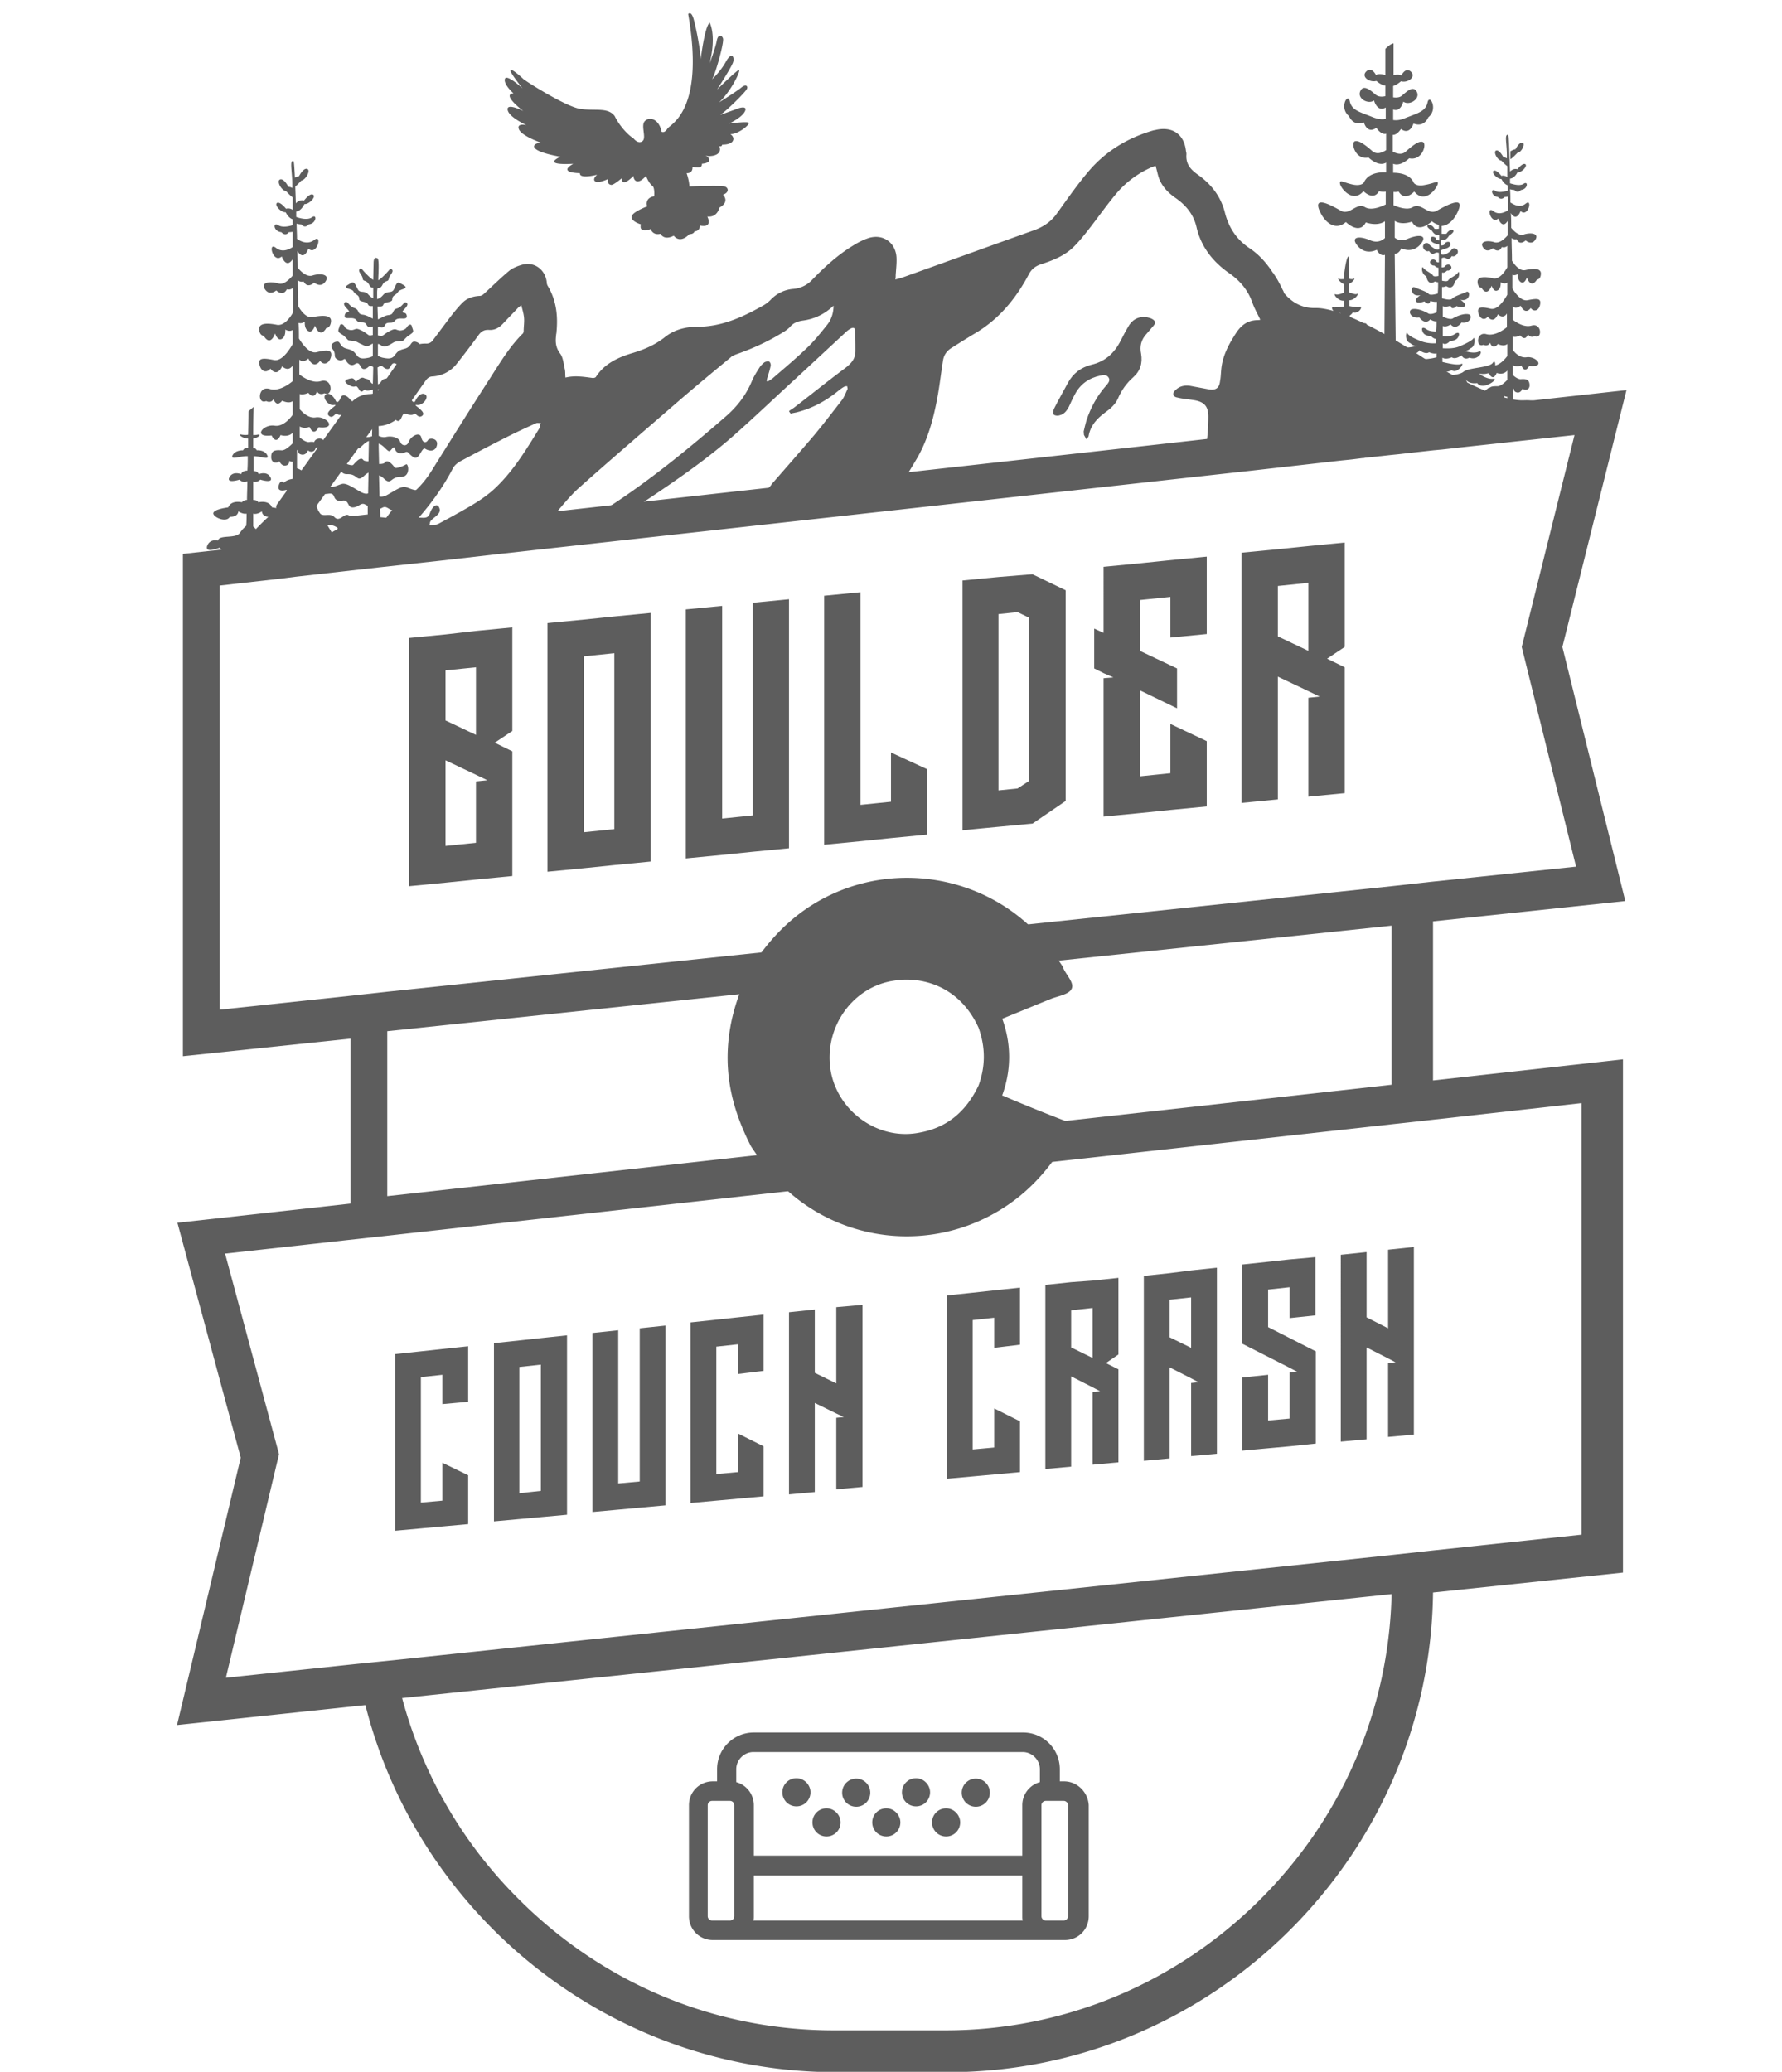 <svg id="couch" xmlns="http://www.w3.org/2000/svg" viewBox="435 100 456 530"><style>.st0{fill:#5d5d5d}</style><path class="st0" d="M783 192.7s5.9 6.2 9.6 7.9 16.7 7.5 20.1 6.6 11.1 0 8 1.7-9.4.8-11.5 1c-2.1.2-14.2 3.5-20.1-2.5-5.9-6-14.6-17.8-6.1-14.7zm-193.9 42.2l-2.4 1.5c-1.9 1.1 12.2-1.3 21.2-3.7l-13.2 1.7-5.6.5zm130.3-14.1c1.1-.1 2.2-.3 3.3-.6 1.1-.4 2.2-.8 3.4-1.2l-9.3 1.1c.7.5 1.6.9 2.6.7zm-193.9 23.5c1.6-1.1 2.9-2.2 3.8-3.8l-6.1.6c.7 1 1.5 2.1 2.3 3.2zM673 224.6c-.7 0-4.2.4-8.3.9 0 .6.5 1.1 1.6 1.7 1.2.7 28.1-1.9 31.2-3.6 3.5-1.9 6.9-2.1 10.3.3.3.2.7.4 1 .6 1.4.8 2.2.7 3.2-.6.5-.6.9-1.3 1.3-1.9l1.1-1.7-26.7 3.1-14.7 1.2zm41.6-4.5c-.1.1-.1.2-.2.3l.5-.1 1.7-.2c-.1-.1-.2-.1-.3-.2-.8-.7-1.1-.7-1.7.2zm14.8-38.7c-2.1-.7-4.1-.2-5.4 1.7-.8 1.3-1.5 2.6-2.2 4-1.6 3.2-4 5.4-7.5 6.2-2.7.7-4.7 2.2-6 4.6-1.2 2.2-2.5 4.5-3.6 6.7-.2.4-.3 1.3 0 1.5.4.3 1.1.3 1.6.1 1.1-.3 1.7-1.2 2.2-2.1.5-1.1 1-2.2 1.6-3.3 1.4-2.6 3.6-4.1 6.4-4.7.8-.2 1.7-.3 2.2.5.5.8-.2 1.5-.7 2.1-2.3 2.6-3.9 5.6-5 8.9-.3 1-.5 2-.7 2.8.1.5 0 .7.1.9.2.4.4.7.6 1.1.2-.3.6-.6.6-1 .5-2.6 2.1-4.3 4.1-5.8 1.4-1 2.7-2.1 3.4-3.7.9-2.1 2.2-3.9 3.9-5.4 1.8-1.6 2.4-3.6 2-6-.4-1.9 0-3.6 1.4-5.1l1.8-2.1c.7-.8.4-1.4-.8-1.9z"/><path class="st0" d="M824.9 202.4c-8.6.3-26.2-11.2-26.2-11.2s-18.6-12.6-27.1-12.4c-3.8.1-6.3-1.8-8-3.8-.1-.3-.2-.6-.4-.9-.7-1.5-1.4-2.8-2.3-4.1 0-.1-.1-.2-.1-.2v.1c-1.6-2.5-3.6-4.8-6.2-6.5-3.2-2.2-5.1-5.1-6.1-8.8-1-4.2-3.5-7.5-7.1-10-1.8-1.3-3-2.7-2.8-5.1 0-.2 0-.5-.1-.7-.4-4.3-3.3-6.5-7.6-5.6-.3.1-.6.1-.9.2-6.5 1.9-12.1 5.3-16.5 10.5-2.8 3.3-5.3 6.9-7.9 10.5-1.5 2.2-3.5 3.6-6 4.5-11.2 4-22.5 8.1-33.7 12.1-.6.2-1.1.3-1.8.5.1-.5.1-.8.1-1.1.1-1.6.3-3.2.2-4.7-.3-3.6-3.3-5.8-6.8-4.9-1.4.4-2.8 1.1-4.1 1.9-4 2.4-7.4 5.5-10.6 8.8a7.4 7.4 0 0 1-4.8 2.4 8.9 8.9 0 0 0-5.9 2.8c-.5.5-1.1 1-1.8 1.4-5.3 3-10.7 5.5-17 5.5-2.9 0-5.8.7-8.2 2.6-2.5 2-5.3 3.2-8.3 4.1-3.7 1.1-7.2 2.7-9.4 6.1-.1.2-.5.3-.8.3-2.3-.3-4.6-.7-7-.1-.1-.9 0-1.6-.2-2.3-.3-1.3-.4-2.9-1.2-3.9-1.1-1.5-1.2-2.9-1-4.6 0-.3.1-.5.1-.8.4-4.1 0-8.1-2.2-11.8-.2-.3-.3-.7-.3-1.1-.4-3.1-3.1-5.2-6.2-4.4-1.1.3-2.4.8-3.3 1.5-2.3 1.9-4.4 4-6.6 6-.3.3-.7.5-1.1.5-1.7.1-3.3.6-4.5 1.9-.9.9-1.7 1.9-2.5 2.9-1.7 2.2-3.3 4.4-4.9 6.5-.4.6-1 .9-1.7.9-2.8-.1-4.8 1.2-6.3 3.4-1.8 2.6-3.6 5.1-5.4 7.8-.7 1-1.5 1.7-2.8 1.7-2.2.1-3.9 1.1-5.2 2.7-.6.6-1.1 1.3-1.6 2L505.9 229c-.3.5-.3.8-.1 1.3-8.2 7.1-12.4 13.7-12.4 13.7l29.6-2.8c-.1-.2-.2-.3-.3-.5-2.2-3.4-4.2-6.9-6.4-10.3-.3-.4-.4-.8-.1-1.3 4.6-6.3 9.2-12.7 13.8-19 .5-.7 1.1-1 1.9-1.1 3.1-.2 5.3-1.9 7-4.4 1.6-2.4 3.3-4.8 5-7.2.5-.7 1-1.1 1.9-1.1 2.3-.2 4.3-1.2 5.8-2.9 2-2.5 3.9-5 5.8-7.6.7-1 1.5-1.5 2.8-1.4 1.4.1 2.6-.6 3.6-1.7 1.3-1.4 2.6-2.7 3.9-4.1.1-.1.3-.2.7-.5.3 1.2.6 2.1.7 3.2.1 1.1-.1 2.3-.1 3.4 0 .2-.1.6-.3.7-3.3 3.3-5.7 7.3-8.2 11.2-5.1 7.9-10.1 15.9-15.1 23.9-1.7 2.7-3.8 5.1-6.5 6.9-3.7 2.4-5.8 6-7.9 9.7-.5.8-1 1.7-1.3 2.6-.1.3-.3.6-.4.9l59.8-5.6c3.8-2.3 7.7-4.7 11.4-7.1 7.5-5 14.9-10.1 21.7-16 5.7-5 11.2-10.3 16.8-15.4l12.3-11.4c.4-.4.8-.7 1.3-1 .7-.4 1.2-.3 1.2.5.1 1.7.1 3.4.1 5.2 0 2.1-1.2 3.3-2.8 4.5-4.3 3.2-8.5 6.6-12.8 9.9-.5.4-1 .6-1.4 1 .1.2.3.4.4.6l1.5-.3c4-1 7.5-2.9 10.7-5.5.5-.4 1-.8 1.6-1.1.2-.1.4-.1.7-.1 0 .2.1.5.1.7-.5 1-.8 2-1.5 2.9-2.4 3.1-4.7 6.1-7.2 9.1-3.5 4.1-7.1 8.2-10.6 12.2-.1.1-.2.2-.2.3-2.2 2.8-5.1 3.7-8.6 3-3.4-.7-6.4.2-8.6 3.1-.6.8-3.4 1.8-7 2.7l15.2-2 28.1-3.4s7.4-.9 13.6-1.7c0-.4.2-1 .6-1.7 1.3-2.4 2.7-4.6 4.1-7 3-5.3 4.4-11.2 5.4-17.2.4-2.5.7-5 1.1-7.5.2-1.4.9-2.5 2.2-3.3 1.9-1.2 3.8-2.4 5.8-3.6 6.2-3.6 10.6-8.9 13.9-15.1.7-1.4 1.7-2.2 3.2-2.7 3.1-1 6.1-2.2 8.4-4.5 1.6-1.6 3-3.4 4.4-5.2 2.3-3 4.5-6.1 6.9-8.9a25 25 0 0 1 8.8-6.3c.3-.1.6-.2.8-.3.3 1 .5 2 .8 3 .8 2.3 2.5 4 4.4 5.3 2.7 1.9 4.6 4.3 5.3 7.5 1.2 5.1 4.3 8.9 8.5 11.8 2.7 1.9 4.7 4.3 5.8 7.5.5 1.4 1.3 2.8 2 4.3-.4.1-.6.1-.9.1-2.4.1-4 1.3-5.3 3.3-1.9 2.9-3.5 5.9-3.8 9.4-.1 1-.1 1.9-.3 2.9-.2 1.8-1.1 2.4-2.9 2.1l-4.8-.9c-1.4-.2-2.7.1-3.7 1.1-.9.8-.7 1.7.5 1.9 1.2.3 2.5.4 3.8.6 3.1.4 4.2 1.6 4.1 4.7 0 2.1-.2 4.2-.4 6.3-.2 1.8-.8 2.3-2.6 2.1-2.7-.3-5.3.1-7.8 1.1-2.4.9-4.7 1.8-7.1 2.6l11.3-1.3 21.3-3.4-3 2.3 25-2 31.5-5 23.6-3.6c-.3-.1-4.6-4-11.1-3.7zM573 209.6c-3.2 5.2-6.4 10.5-10.8 14.8-2.8 2.8-6.3 4.8-9.7 6.7-3.4 1.9-6.8 3.7-10.2 5.5-.7.4-1.5.6-1.9.7-1.3.1-1.6-.3-1.1-1.1.5-.9 1.1-1.9 1.9-2.7 3.8-4.2 7.1-8.7 9.7-13.7.4-.8 1.3-1.5 2.1-1.9 4.1-2.2 8.3-4.4 12.5-6.5 2.2-1.1 4.4-2.1 6.6-3.1.4-.2.9 0 1.3-.1-.3.5-.2 1-.4 1.4zm73.5-26.3c-1.6 2-3.2 4-5 5.7-2.8 2.7-5.8 5.2-8.8 7.8-.4.3-.8.5-1.2.8-.1 0-.2-.1-.3-.1 0-.3.1-.7.2-1 .3-1 .6-1.9.8-2.9.1-.3-.1-1-.4-1.1-.3-.1-.9 0-1.2.2-.5.4-1 .9-1.3 1.4-.7 1.1-1.4 2.2-1.9 3.4-1.6 3.8-4 6.8-7.1 9.4-9 7.8-18.3 15.4-28.3 22-2.9 1.9-5.8 3.7-9 4.9-1 .4-2.1.5-3.2.6-1.8.1-3.6-1.9-2-3.8 1.8-2.1 3.6-4.3 5.7-6.1 8.2-7.3 16.5-14.4 24.8-21.6 4.5-3.9 9.1-7.7 13.7-11.5.4-.4 1-.6 1.5-.8 4.3-1.5 8.4-3.4 12.2-5.8.5-.3 1-.7 1.4-1.1.9-1.1 2-1.5 3.4-1.7 3-.4 5.6-1.7 7.8-3.8 0 1.9-.6 3.7-1.8 5.1zm-89.7 78.1l9.3-.9V287l-4.5 3 4.5 2.2v31.9l-9.3.9-7.8.8-9.3.9v-63.5l9.3-.9 7.8-.9zm0 26.6v-17.3l-7.8.8v12.8l7.8 3.7zm0 11.9l2.9-.3-.2-.1-2.7-1.3-7.8-3.7v21.9l7.8-.8v-15.7zm44.7-33.8v54.3l-9.3.9-7.8.8-9.3.9v-63.6l9.3-.9 7.8-.8 9.3-.9v9.3zm-9.3 46v-45l-7.8.8v45l7.8-.8zm44.7 4.9l-9.3.9-7.8.8-9.3.9v-63.7l9.3-.9v54.4l7.8-.8v-54.4l9.3-.9V317zm35.4-20.2v16.7l-9.3.9-7.8.8-9.3.9v-63.7l9.3-.9v54.4l7.8-.8v-12.6l9.3 4.3zm26.9-49.9l8.5 4.1v53.9l-8.5 5.8h-.1l-8.5.8-4.2.4-5.1.5v-63.9l5.1-.5 4.2-.4 8.6-.7zm-.9 41.1v-30l-2.9-1.4-4.9.5v45.1l4.9-.5 2.9-1.9V288zm45.5-45.6v19.8l-9.3.9v-10.4l-7.8.8v13l9.5 4.5v10.2l-9.5-4.6v22l7.8-.8v-12.6l9.3 4.4v16.7l-9.3.9-7.8.8-9.3.9v-35.4l2.5-.2-2.5-1.1-2.4-1.2v-10.2l2.4 1.1V245l9.3-.9 7.8-.8 9.3-.9zm26-2.7l9.3-.9v26.7l-4.5 3 4.5 2.2v32.2l-9.3.9v-25.3l2.9-.3-.2-.1-2.7-1.3-7.8-3.7v31.4l-9.3.9v-64l9.3-.9 7.8-.8zm0 26.8v-17.4l-7.8.8v12.9l7.8 3.7zM548.2 459.2v-7.5l-5.5.6v32.1l5.5-.5v-9.7l6.6 3.2v7.2-1.4 6.7l-6.6.6-5.5.5-6.6.6v-45.2l6.6-.7 5.5-.6 6.6-.7v14.2l-6.6.6zm31.9-10.7v39l-6.6.6-5.5.5-6.6.6v-45.6l6.6-.7 5.5-.6 6.6-.7v6.9zm-6.7 32.9v-32.3l-5.5.6V482l5.5-.6zm31.9 3.7l-6.6.6-5.5.5-6.6.6V441l6.6-.7v39.2l5.5-.5v-39.2l6.6-.7v46zm18.5-33.6v-7.6l-5.5.6v32.6l5.5-.5v-9.9l6.6 3.3v7.4-1.4 6.8l-6.6.6-5.5.5-6.6.6v-46.2l6.6-.7 5.5-.6 6.6-.7v14.4l-6.6.8zm31.9-17.7v46.6l-6.7.6v-18.3l2-.2h-.1l-1.9-.9-5.5-2.7v22.8l-6.6.6v-46.6l6.6-.7v16.2l5.5 2.7v-19.5l6.7-.6zm33.7 11v-7.7l-5.5.6v33.1l5.5-.5v-10l6.6 3.3v7.5-1.4 6.9l-6.6.6-5.5.5-6.6.6v-46.9l6.6-.7 5.5-.6 6.6-.7V444l-6.6.8zm25.2-17.2l6.6-.7v19.6l-3.2 2.2 3.2 1.6v23.8l-6.6.6v-18.6l2-.2h-.1l-1.9-1-5.5-2.8v23.1l-6.6.6v-47.1l6.6-.7 5.5-.4zm0 19.8v-12.8l-5.5.6v9.5l5.5 2.7zm25.2-22.4l6.6-.7v47.6l-6.6.6v-18.7l2-.2h-.1l-1.9-1-5.5-2.8v23.3l-6.6.6v-47.3l6.6-.7 5.5-.7zm0 19.8v-12.9l-5.5.6v9.6l5.5 2.7zm31.8-23.2v14.9l-6.6.7v-7.9l-5.5.6v9.6l12.2 6.2v23.6l-6.7.7-5.5.5-6.6.6v-18.7l6.6-.7v11.7l5.5-.5v-11.8l2-.2h-.1l-1.9-1-12.2-6.2v-20.2l6.6-.7 5.5-.6 6.7-.6zm25.2-2.6v48l-6.6.6v-18.9l2-.2h-.1l-1.9-1-5.5-2.8v23.5l-6.6.6V421l6.6-.7V437l5.5 2.8v-20.1l6.6-.7z"/><path class="st0" d="M597.1 135.4s1.2 1.6 2.3.7c1.1-.8-.5-4 .6-5.1 1.1-1.2 3.6-.7 4.3 2.7 0 0 .7.5 1.5-.8.8-1.2 9.6-4.6 5.3-29.3 0 0 .6-.8 1.2.7.6 1.4 2.1 9.4 2 10.9 0 0 1-8.4 2.3-9.4 0 0 1.8 3.1 0 10.4 0 0 1.5-4 1.8-5.7.3-1.7 1.2-1.7 1.6-.7.4.9-2 9.4-2.8 10.5 0 0 2.2-2 3.6-4.6 1.4-2.5 2.2-1.2 1.8.2-.4 1.3-4.1 7-4.1 7s5.1-5 5.6-5c.5.1-1.9 5.3-5.1 8.3 0 0 4.5-2.8 5.7-3.8 1.2-1 1.8-.3 1.4.4-.4.8-5 5.4-6.8 6.6 0 0 3.9-1.4 4.7-1.7.9-.3 2.4-.5 1.5 1-.9 1.5-3.9 2.9-3.9 2.9s4.6-.6 5-.2c.4.4-2.7 3-4.7 2.9 0 0 1.2.8.6 1.8s-2.7.9-2.7.9 0 .6-.8.4c0 0 .6.8-.1 1.7-.6.8-2.5 1-3.4.7 0 0 1 .4 1 1.2-.1.8-1.9.9-1.9.9s.1.5-.3.8c-.4.3-2.1 0-2.1 0s.2 1.7-1.5 1.6c0 0 .7 2 .7 3.4 0 0 7.9-.3 9 0 1.1.3 1.2 1.6-.4 2.1 0 0 1.9 1.8-.9 3.3 0 0-.5 2.6-3.1 2.3 0 0 1.6 3-1.9 2.3 0 0 .1 1.4-1.4 1.5 0 0-.1.7-1.3.7 0 0-2.2 2.6-4 .4 0 0-2.3 1.4-3.4-.5 0 0-1.8.6-2.5-1.2 0 0-3.1 1.3-2.5-1.2 0 0-2.4-.7-2.4-1.9s4-2.7 4-2.7-.8-2.1 1.8-2.6c0 0 .2-2-.4-2.6-.7-.5-1.3-1.6-1.7-2.6 0 0-1.2 1.5-2.2 1.4-1-.1-1-1.4-1-1.4s-1.6 1.7-2.4 1.6c-.8-.1-.6-1-.6-1s-2.1 1.8-2.7 1.7c-.7-.1-1-.6-.8-1.5 0 0-2.5 1.2-3.3.6-.8-.6.5-1.7.5-1.7s-4.6 1.2-4.4-.4c0 0-5.9 0-1.7-2.4 0 0-8.3.6-3.3-1.8 0 0-4.2-.7-5.9-1.7-1.7-1-.5-1.8.9-1.9 0 0-4.9-1.7-5.6-3.4-.7-1.7 1.9-1.1 1.9-1.1s-4.5-2-4.8-3.9c-.3-1.9 4 .3 4 .3s-5.7-4.3-2.5-4.5c0 0-2.6-2.3-2.2-3.7.4-1.4 4.5 2.4 4.5 2.4s-3.2-4-3.1-4.6c.1-.7 2.8 1.7 3.3 2.2.5.5 10.4 6.8 14.3 7.6 3.9.7 7.3-.5 9.1 1.9 1.1 2.3 3.2 4.7 4.8 5.7zm110.6 251.4c-5.5-2.1-10.9-4.3-16.3-6.6l.1-.1c2.3-6.4 2.3-13 0-19.4v-.1c4.2-1.7 8.3-3.4 12.5-5.1 1.8-.7 4.5-1.1 5.2-2.5.8-1.5-1.3-3.5-2.1-5.3v-.2c-.6-.9-1.2-1.8-1.8-2.6-13.6-20.4-41.1-26.4-62-13.7-6.7 4.1-11.9 9.7-16.1 16.3-3.9 7.6-6.2 15.5-6 24.2.2 7.7 2.5 14.8 6 21.6l1.9 2.8a45.73 45.73 0 0 0 61.2 13.8c7-4.1 12.4-9.8 16.7-16.7.6-1.2 1.1-2.5 1.8-3.7.7-1.3.6-2.1-1.1-2.7zm-60.1-12.7c-1.9-10.7 5-21.1 15.4-23.1 1.2-.2 2.5-.4 3.9-.4 6.6 0 14.3 3.1 18.5 12.3 1.8 5 1.8 9.9 0 14.8-3.3 6.9-8.3 10.9-15.4 12.1-10.3 1.9-20.5-5.4-22.4-15.7zm59.7 181.6h-1.1v-3.1c0-5.2-4.2-9.4-9.4-9.4h-68.9c-5.2 0-9.4 4.2-9.4 9.4v3.1h-1.1c-3.4 0-6.1 2.7-6.1 6.1v28.4c0 3.4 2.7 6.1 6.1 6.1h90.1c3.4 0 6.1-2.7 6.1-6.1v-28.4c-.2-3.4-3-6.1-6.3-6.1zm-84.4 19v15.5c0 .6-.5 1.1-1.1 1.1h-4.6c-.6 0-1.1-.5-1.1-1.1v-28.4c0-.6.5-1.1 1.1-1.1h4.6c.6 0 1.1.5 1.1 1.1v12.9zm4.9 16.6c.1-.3.1-.7.1-1.1v-10.4h68.7v10.4c0 .4 0 .7.1 1.1h-68.9zm73.3-35.4c-2.6.7-4.5 3.1-4.5 5.9v12.9h-68.7v-12.9c0-2.8-1.9-5.2-4.5-5.9v-3.3c0-2.4 2-4.4 4.4-4.4h68.9c2.4 0 4.4 2 4.4 4.4v3.3zm7.2 34.3c0 .6-.5 1.1-1.1 1.1h-4.6c-.6 0-1.1-.5-1.1-1.1v-28.4c0-.6.5-1.1 1.1-1.1h4.6c.6 0 1.1.5 1.1 1.1v28.4z"/><path class="st0" d="M638.8 554.9c-2 0-3.6 1.6-3.6 3.6s1.6 3.6 3.6 3.6 3.6-1.6 3.6-3.6c0-1.9-1.6-3.6-3.6-3.6z"/><circle class="st0" cx="654.1" cy="558.6" r="3.6"/><path class="st0" d="M669.4 554.9c-2 0-3.6 1.6-3.6 3.6s1.6 3.6 3.6 3.6 3.6-1.6 3.6-3.6c0-1.9-1.6-3.6-3.6-3.6zm-22.9 7.7c-2 0-3.6 1.6-3.6 3.6s1.6 3.6 3.6 3.6 3.6-1.6 3.6-3.6c0-1.9-1.6-3.6-3.6-3.6zm15.3 0c-2 0-3.6 1.6-3.6 3.6s1.6 3.6 3.6 3.6 3.6-1.6 3.6-3.6c0-1.9-1.6-3.6-3.6-3.6zm15.3 0c-2 0-3.6 1.6-3.6 3.6s1.6 3.6 3.6 3.6 3.6-1.6 3.6-3.6c0-1.9-1.6-3.6-3.6-3.6z"/><circle class="st0" cx="684.7" cy="558.6" r="3.6"/><path class="st0" d="M512.1 146.2c1.2-.2 2.5-2.7 1.5-3s-2.1 1.9-2.1 1.9c-.6 0-1.5.6-1.5.6v2.3c.4.1 2.1-1.8 2.1-1.8zm311.2-7.1c1.1-.1 2.1-2.4 1.3-2.6-.9-.2-1.8 1.7-1.8 1.7-.5 0-1.3.5-1.3.5v2c.3 0 1.8-1.6 1.8-1.6z"/><path class="st0" d="M850.9 330.5l-16.1-65 16.4-65.7-29 3.2v-3.5c.1 0 .2-.1.2-.1s-.2.8.8 1c1 .2 1.4-1 1.4-1 .6.6 1.9.4 1.8-1s-1-1.5-2.3-1.4c-.6 0-1.4-.5-2-1.1v-2.5c1 .6 2.2.1 2.2.1 1 2.3 2 .1 2 .1 4.4.5 1.8-2.6-.7-2.2-1.4.2-2.7-.8-3.5-1.9v-3.4c.9.3 1.9-.3 1.9-.3 1.4 1.7 2-.3 2-.3.6 1.1 1.7.5 1.7.5 2 .9 1.9-3.5-.8-2.7-1.7.5-3.6-.6-4.8-1.5v-3.4c.9.8 2-.2 2-.2 1.3 2.6 2.6.6 2.6.6.8 1.1 2.1.7 2.4-.9s-.7-1.6-3.2-1.1c-1.5.3-3-1.5-3.9-3v-3.5c.7.3 1.4-.2 1.4-.2s-.2 1.5.8 2.1c1 .5 1.5-1.2 1.5-1.2 1.2 3.1 2.6.5 2.6.5s.9.1 1-1.4-1.8-1.5-4-1c-1.4.3-2.7-1.3-3.4-2.4 0-2-.1-3.9-.1-5.8.6.5 1.3.3 1.3.3.8 1.8 2.3.3 2.3.3s1.5 1.4 2.5-.2-1.2-1.9-3-1.3c-1.3.4-2.5-.9-3.2-1.7 0-1.3 0-2.6-.1-3.8 1.5 2.4 2.5-.5 2.5-.5 1.9 1.8 3.2-3.4 1.3-1.9-1.5 1.2-3.1.2-3.9-.3 0-1.2 0-2.3-.1-3.4.5.2 1.1.2 1.1.2.9 1 1.7 0 1.7 0 1.8-.2 1.9-2.4.7-1.6-1 .7-2.8.1-3.5-.1v-1.2c1.2-.1 1.9-1.6 1.9-1.6 1.1.1 2.7-1.7 2-2.1s-2 1.3-2 1.3c-1-.3-1.7.4-1.9.6-.2-5.8-.3-9.4-.5-9.4-1-.2-.3 2.2-.3 5.3v.7c-.3-.1-.6-.3-.9-.3 0 0-1-1.9-1.8-1.7-.9.2.2 2.5 1.3 2.6 0 0 .9 1 1.5 1.4v2.8c-.3-.2-.9-.5-1.5-.3 0 0-1.3-1.7-2-1.3-.7.4.9 2.1 2 2.1 0 0 .6 1.3 1.6 1.6v1.4c-.8.2-2.4.6-3.2 0-1.2-.8-1.1 1.4.7 1.6 0 0 .8 1 1.7 0 0 0 .4 0 .9-.1v3.5c-.8.5-2.4 1.3-3.8.2-1.9-1.5-.6 3.6 1.3 1.9 0 0 1 2.9 2.4.6v3.7c-.7.8-2 2.1-3.3 1.8-1.8-.6-4-.3-3 1.3s2.5.2 2.5.2 1.5 1.5 2.3-.3c0 0 .8.3 1.4-.3v5.5c-.7 1.2-2 3.1-3.6 2.8-2.2-.5-4.1-.5-4 1 .1 1.5 1 1.4 1 1.4s1.3 2.6 2.6-.5c0 0 .5 1.7 1.5 1.2s.8-2.1.8-2.1.9.6 1.7.1v3.1c-.9 1.6-2.5 3.9-4.2 3.6-2.5-.6-3.6-.5-3.2 1.1.4 1.5 1.6 2 2.4.9 0 0 1.4 2.1 2.6-.6 0 0 1.3 1.4 2.3-.2v3.5c-1.1.9-3.3 2.3-5.2 1.8-2.7-.8-2.8 3.6-.8 2.7 0 0 1.1.6 1.7-.5 0 0 .6 2 2 .3 0 0 1.5.8 2.4 0v3.1c-.7.9-1.8 2.1-3.1 2.4.1-.8-.2-1.3-.6-.7-.8 1.3-6.2 1.2-7.5 2.3-1.2 1-4.9 1-5.4 1v-1.4c.7.9 2.4 0 2.4 0 1.4 1.1 3.5-2.1 2.4-1.6-1 .5-4.3-.4-4.8-.5v-1.1c.9.6 2.4-.1 2.4-.1.9.7 2.5-.5 2.5-.5.7 1.4 2 .6 2 .6 2.5.9 3.8-2.2 2.3-1.5-1.3.5-3.2-.1-3.8-.3.9.3 1.8-.6 1.8-.6 1.5-.6 1-3.1.8-2.6-.3.5-1.5 1.2-3.6 2.1-1.7.7-3.6.5-4.3.5v-1.3c.8.7 1.9-.6 1.9-.6s1.4.1 2-.9c.6-1.1.1-1.5-.9-.8-.8.6-2.3.6-3 .5v-2.6c.9.4 2-.4 2-.4 1.4 1.6 2.8-.5 2.8-.5 2.2.4 3-1.8 1.8-2.1-1.3-.3-3.3.6-4.1 1.1-.6.3-1.9-.2-2.5-.5v-2.7c.6.4 2-.1 2-.1.3 1.4 1.5.1 1.5.1s2 .8 2.2-.2c.1-.6-1.2-1.4-1.2-1.4 2.7.6 2.6-2.6 1.5-2-1.1.5-3.1 1.1-3.6 1.7-.4.5-2 .1-2.6-.1v-2.9c.4.1 1.1-.2 1.1-.2 1.9 1.2 2.2-1.3 2.2-1.3 1.5-.7 1.1-2.9.8-2.2-.3.7-2.1 1.4-2.5 2-.2.4-1.2.2-1.6.1v-2.1c.6.3 1.3-.5 1.3-.5.5.2 1.4-.5 1-1.1-.3-.6-1.2-.5-1.5 0-.2.3-.6.3-.9.3v-2.3c.2-.2.7-.3 1.2 0 .9.5 1.4-.6 1.4-.6.8.4 1.8-.7 1.5-1.4-.3-.7-1.2-.7-1.5-.3-.3.5-.9.9-1.5 1.2-.4.2-.9.2-1.2.1V164c.3-.1.7-.3 1.1-.4.9-.2 1.5-.9 1.2-1.4-.2-.6-1.3-.3-1.4.2-.1.3-.5.4-.9.4v-1.3c.2 0 .5-.1.8-.1.7-.2 1.2-1.1 1.2-1.1s1.6-1 1-1.4c-.7-.4-1.5.6-1.6.8-.1.2-.8.1-1.3.1v-2c1.9-.1 3.5-1.9 4.4-4.3 1.3-3.4-3.3-.9-5.6.4s-4-2.2-6.2-.9c-1.3.8-3.5.1-4.9-.5v-3.4c.7.1 1.3-.1 1.3-.1 1.6 2.7 4 0 4 0 2.7 3.3 5.7-.7 6-1.9.3-1.1-.9-.2-3.2.2-2.3.5-2.9-.5-2.9-.5-1-2.3-3.8-2.6-5.3-2.6v-2.3c1.9.8 4.1-1.4 4.1-1.4 3.3.7 4.5-3.5 3.6-4.1-.9-.6-2.7.8-4.5 2.4-1 .9-2.3.5-3.3 0v-4.3c1.1.1 2.1-1.5 2.1-1.5 2.3 1.7 3.2-1.4 3.2-1.4 2.8 1.1 3.8-1.6 3.8-1.6 2.6-2.1.3-6.1-.2-3.8s-2.4 2.7-5.7 4c-1.4.6-2.4.6-3.1.5V128c1.9.8 2.6-2 2.6-2 1.5 1.1 4.3-.6 3.5-2.4-.9-1.9-2.6-.2-3.9.9-.6.5-1.5.5-2.2.4V122c1-.3 2-1.2 2-1.2 1.6.5 3.9-1 2.6-2.4-1.4-1.4-2.5.9-2.5.9-.5-.3-1.4-.2-2-.1v-8.1s-.7 0-2.1 1.4v6.7c-.7-.2-1.8-.4-2.4 0 0 0-1.1-2.3-2.5-.9s1 2.9 2.6 2.4c0 0 1.2 1.1 2.3 1.2v2.7c-.8.2-1.8.2-2.5-.4-1.3-1.1-3.1-2.7-3.9-.9-.9 1.9 2 3.5 3.5 2.4 0 0 .8 3.1 3 1.8v2.9c-.7.2-1.8.2-3.5-.5-3.3-1.3-5.2-1.7-5.7-4s-2.8 1.7-.2 3.8c0 0 1 2.7 3.8 1.6 0 0 .8 3.1 3.2 1.4 0 0 1.2 1.9 2.5 1.5v4.2c-.9.6-2.4 1.3-3.6.2-1.8-1.6-3.6-2.9-4.5-2.4-.9.6.3 4.8 3.6 4.1 0 0 2.5 2.5 4.5 1.3v2.5c-1.5-.1-4.6.1-5.7 2.6 0 0-.6 1-2.9.5s-3.4-1.4-3.2-.2 3.3 5.1 6 1.9c0 0 2.5 2.6 4 0 0 0 .9.3 1.7.1v3.3c-1.4.7-3.8 1.6-5.3.7-2.2-1.3-3.9 2.2-6.2.9s-6.8-3.8-5.6-.4c1.3 3.4 4.2 5.7 6.9 3.3 0 0 3.4 3.4 5.1.1 0 0 2.9 1.1 4.9-.3v4.3c-.8.7-2 1.3-3.7.6-3-1.3-5.3-.9-3.2 1.5 2.1 2.4 4.8.9 4.8.9s.8 1.8 2.1 1.3c-.1 15.5-.2 29.3-.2 32.7v4.8c-.5-.3-1.1-.1-1.1-.1-.1-2-2-.5-2.7.4-.7.9-3 .3-4.4-.9l-.5-.5v-2.1c.7-.1 1.3-.6 1.3-.6 1 2.3 2.3 0 2.3 0 1.7 1.7 1.9-.6 1.9-.6 3.9-1.9.5-3.1 0-1.7-.5 1.4-3.8 1.1-4.7 0-.2-.3-.5-.6-.9-1v-1.7c.3-.1.5-.2.5-.2.7 1.5 2.4.1 2.4.1 1.7 1.2 2.2-.7 2.2-.7 1.5 0 1.7-2 1.1-2.3-.6-.3-2.4.5-4.1 1.4-.6.4-1.5-.2-2.1-.7v-2c.6-.1 1.1-.4 1.1-.4 1.1 1 2-.5 2-.5 2.2-.1 3.3-4.3 1.2-2.3-1.2 1.1-3.2.8-4.3.6v-2.1c.2-.2.4-.5.4-.5 1.1 1.6 2 .2 2 .2 1 .5 3-2 1.2-1.8-1.1.1-2.6.1-3.6.1v-2.1c.5-.3.8-.8.8-.8 1.6.5 2.6-1.6 1.8-1.4-.5.1-1.8 0-2.7-.2v-1.5c1.5 0 2.7-2 1.9-1.6-.4.2-1.3-.2-2-.4v-2.2c.9-.3 1.8-1.6 1.2-1.3-.3.2-.8.1-1.2 0 0-3.5-.1-5.7-.1-5.7-.6 0-1.1 4.2-1.1 4.2v1.6c-.5 0-1.2.1-1.4-.1-.6-.3.5 1.2 1.4 1.4v2.1c-.6.3-1.7.7-2.2.5-.9-.4.6 1.9 2.2 1.6v1.5c-.9.1-2.5.3-2.9.2-.7-.2.2 2 1.8 1.4 0 0 .5.7 1.1.9v1.9c-.9 0-2.7.1-4 0-1.8-.2.2 2.3 1.2 1.8 0 0 1 1.4 2-.2 0 0 .3.7.8.8v1.8c-1 .2-3.4.7-4.7-.5-2.1-2-1 2.2 1.2 2.3 0 0 .9 1.4 2 .5 0 0 .8.5 1.5.4v1.7c-.6.5-1.8 1.6-2.6 1.1-1.7-1-3.5-1.7-4.1-1.4-.6.3-.4 2.3 1.1 2.3 0 0 .5 1.9 2.2.7 0 0 1.7 1.4 2.4-.1 0 0 .5.2 1 .2v1.2l-1.4 1.4c-.9 1.1-4.2 1.4-4.7 0s-3.9-.2 0 1.7c0 0 .1 2.3 1.9.6 0 0 1.3 2.2 2.3 0 0 0 1 .8 1.9.6v1.6c-.4.2-.8.7-1.1 1-1.5 1.2-3.7 1.8-4.4.9-.7-.9-2.5-2.3-2.7-.4 0 0-1.5-.4-1.7 1.2-.2 1.6 2.2 1.1 2.2 1.1s.7 1.8 1.9 1.5c1.2-.3 1.2-1.2 1.2-1.2s.4 1 1.5.9c1-.2 1.8-1.5 1.8-1.5l1.3.8v1.6c-.5.3-1.3.9-2.2 1.4l-5.5.6c-1.7-.4-2.4-1.2-2.9-1.9-.7-.9-1.6.5-.4 2.3l-24.2 2.7-17 1.9-152.9 17-16.2 1.8-12.9 1.4c.1-.2.2-.4.2-.6.1-1.2 2.9-2 2.5-3.6-.4-1.6-1.7-1.1-2.5 1.1-.7 2.2-2.9.3-4.2 1.7-1.3 1.4-2.4-1.1-3.6-.5-.6.3-2.8 0-4.9-.2 0-.8 0-1.5-.1-2.1l.6-.3c1.2-.7 1.7.7 3.1.7 1.5.1 1.1-1.5 2.1-1.7 1-.3.1.4 1.7 0 1.6-.4.7-2.1 2.6-1.8 2 .3 1.6-.5 2.8-1.5 1.2-1 1.7-1.9.9-3-.8-1.1-2 .4-3 2s-3 .3-4.2 0-3 1.1-4.9 2.1c-.8.4-1.4.4-1.8.3v-.9l-.1-3.8v-.7c.3.1.8.4 1.3.9 1.9 1.7 1.5-.5 4.2-.5 2.7.1 2-3.6 1.4-3.2s-2.6 1.2-2.9.8c-.3-.4-1.7-2.3-2.5-1.3-.2.3-.8.4-1.5.4l-.1-4.2v-1c1.1.3 2.1 1.8 2.6 1.9.6.2 1.2-1.8 1.6-.5.4 1.3 1.8 1.2 2.6.8.8-.4.8.5 2.2 1.3 1.4.8 2-2.7 2.9-2.2.9.6 2.6.9 3-.9.4-1.8-1.9-2-2.3-1.3-.4.7-1.3.9-1.7-.7-.4-1.6-2.7-.3-3.2 1.1-.5 1.4-1.9 1-2.2 0-.3-1-2.1-1.6-3.7-1.2-.6.1-1.2 0-1.8-.3v-1.1l-.1-3.6v-.5c.5.4 1.1.8 1.6.9 1.1.1.8-.7 1.5-1 .7-.3 1.1 1.5 2 1.5.9-.1 1-2.1 1.7-1.9.7.2 1.8.6 2.3.1.5-.5 1.1 1.4 2.2.4 1.1-1.1-2.9-2.9-1.4-2.7 1.5.2 3.2-2 2.1-2.7-1.1-.7-2.2.9-2.5 1.6-.3.7-.9.3-1.3-.8s-1.6-.5-2.5.6-1.7 1-3.6 1.4c-.8.2-1.6 0-2.2-.4v-3.7c.7.2 1.6.5 2 .2.6-.6.9 1.2 1.8-.3.9-1.6.6 0 2.5-1s.5-1.4-.5-1.7c-1-.2-1 .9-1.3.8-.3-.1-1.2-1.3-2-.9s-1-.1-1.8 1.1c-.2.3-.4.4-.7.5v-.3l-.1-4c.3-.1.5-.3.7-.4.6-.2.9.8 1.9.8.9 0 .8-2.1 2.2-1.3 1.3.8 2.2-.6 2.5-1.1.3-.6.7.7 2 0s.1-1.3 1.3-2.7c1.1-1.4-1-2.2-1.6-1.8s-.6 1.3-2 1.7c-1.5.4-1.8.6-2.6 1.7s-2 .8-3.1.6c-.4-.1-.9-.3-1.2-.5v-3c.1 0 .3 0 .6.2.8.5 1 .7 2.4 0 1.3-.7 1-.8 2.4-.9 1.4-.2.9 0 1.7-.8.8-.8.5-.4 1.4-1.1.9-.6.4-1 .2-1.9-.2-.9-1-.3-1.3.2-.2.5-1.3 1-2.1.8-.8-.2-.8-.5-1.9 0-1.1.5-1.5.9-2.1 1.3-.3.2-.8.1-1.3 0v-2.2c.7.1 1.4.5 1.8-.4.6-1.2 1.8-.1 2.6-1.2.8-1.1 3 .1 3-1.1-.1-1.2-1-.7-1.1-1.1-.1-.4 1.8-1.6 1.1-2.3-.7-.7-1 1-2.5 1.4-1.4.4-.6 1.5-2.1 1.7-1.1.1-2 .8-2.8 1.1l-.1-3.1v-.2h.3c1.9.1.4-.8 2.4-1.1 1.9-.4.4-.9 1.7-1.8 1.3-.9.4-.9 2-1.5 1.6-.5.4-1-.5-1.5-.9-.6-1.1.2-1.7 1.5-.6 1.2-1.7.2-2.8 1.5-.6.7-1.1.9-1.5 1v-1.9s0-.3.1-.8v-.1c.4 0 .8 0 1.2-.7.7-1.5 1.5-.7 1.7-1.7.1-1 1.8-2 .4-2.6 0 0-1.8 2.2-3.1 3v-.6c.1-2.2.2-4.8-.2-5-1-.6-1 1-1 1l-.1 4.5c-1.3-.8-3.1-3-3.1-3-1.3.6.3 1.6.4 2.6.1 1 .9.2 1.7 1.7.3.6.6.7 1 .7v2.7c-.3-.1-.7-.4-1.2-.9-1-1.3-2.2-.2-2.8-1.5-.6-1.2-.9-2-1.7-1.5-.9.6-2.1 1-.5 1.5s.7.6 2 1.5-.2 1.4 1.7 1.8c1.9.4.5 1.2 2.4 1.1v3.2c-.7-.3-1.6-.9-2.6-1-1.5-.2-.7-1.2-2.1-1.7-1.4-.4-1.8-2.1-2.5-1.4-.7.7 1.2 1.9 1.1 2.3-.1.4-1-.1-1.1 1.1-.1 1.2 2.2 0 3 1.1.8 1.1 2 0 2.6 1.2.4.8 1 .6 1.6.4v2.2c-.4.1-.9.2-1.1 0-.6-.4-1-.8-2.1-1.3s-1.1-.2-1.9 0c-.8.2-1.9-.3-2.1-.8-.2-.5-1-1.1-1.3-.2-.2.9-.7 1.3.2 1.9.9.6.6.3 1.4 1.1.8.8.3.6 1.7.8 1.4.2 1 .3 2.4.9 1.3.7 1.5.5 2.4 0 .2-.1.3-.2.4-.2v3.2c-.3.2-.7.3-1 .4-1.1.2-2.3.5-3.1-.6s-1.1-1.3-2.6-1.7c-1.5-.4-1.5-1.3-2-1.7s-2.7.4-1.6 1.8 0 2 1.3 2.7c1.3.7 1.7-.6 2 0 .3.6 1.2 2 2.5 1.1 1.3-.8 1.2 1.3 2.2 1.3s1.3-1 1.9-.8c.2.1.3.2.5.3v.3l-.1 4c-.2-.1-.4-.2-.5-.4-.8-1.1-1-.7-1.8-1.1-.8-.4-1.7.8-2 .9-.3.1-.3-1-1.3-.8-1 .2-2.4.6-.5 1.7s1.5-.5 2.5 1c.9 1.6 1.2-.2 1.8.3.4.3 1.1 0 1.8-.1v3.7c-.6.3-1.3.5-2.1.3-1.9-.4-2.6-.4-3.6-1.4-.9-1.1-2-1.7-2.5-.6-.4 1.1-1 1.5-1.3.8-.3-.7-1.5-2.3-2.5-1.6-1.1.7.6 3 2.1 2.7 1.5-.2-2.5 1.6-1.4 2.7s1.7-.9 2.2-.4c.5.5 1.5.1 2.3-.1.7-.2.8 1.8 1.7 1.9.9.1 1.2-1.8 2-1.5.7.3.4 1.1 1.5 1 .5 0 1-.4 1.5-.8l-.1 4.9v.3c-.6.2-1.2.3-1.7.2-1.6-.4-3.4.2-3.7 1.2-.3 1-1.7 1.4-2.2 0-.5-1.4-2.8-2.7-3.2-1.1-.4 1.6-1.3 1.4-1.7.7-.3-.6-2-.6-2.3.5-.4-.1-.9-.1-1.4 0-.7 0-1.6-.6-2.3-1.2v-2.8c1.2.7 2.5.1 2.5.1 1.2 2.7 2.3.1 2.3.1 5 .6 2.1-3-.8-2.5-1.6.2-3-1-4-2.1v-3.9c1 .3 2.2-.3 2.2-.3 1.6 1.9 2.2-.4 2.2-.4.7 1.2 1.9.5 1.9.5 2.3 1 2.2-4-.9-3.1-2 .6-4.1-.7-5.5-1.7V192c1.1 1 2.3-.3 2.3-.3 1.5 3 3 .6 3 .6.9 1.2 2.3.8 2.8-1 .4-1.8-.8-1.9-3.7-1.2-1.7.4-3.4-1.7-4.5-3.5 0-1.3 0-2.7-.1-4 .8.3 1.6-.3 1.6-.3s-.2 1.8.9 2.4c1.1.6 1.7-1.4 1.7-1.4 1.4 3.6 2.9.6 2.9.6s1 .1 1.2-1.6c.2-1.7-2-1.7-4.6-1.2-1.6.4-3-1.4-3.8-2.8 0-2.3-.1-4.5-.1-6.6.7.6 1.5.3 1.5.3 1 2 2.7.3 2.7.3s1.7 1.5 2.9-.3-1.3-2.2-3.4-1.5c-1.4.4-2.9-1-3.7-2 0-1.5-.1-2.9-.1-4.3 1.7 2.8 2.8-.6 2.8-.6 2.2 2 3.7-3.9 1.5-2.2-1.7 1.3-3.6.3-4.4-.3 0-1.4-.1-2.7-.1-3.9.5.2 1.2.2 1.2.2 1 1.2 1.9 0 1.9 0 2-.2 2.2-2.8.8-1.8-1.1.8-3.2.2-4-.1v-1.4c1.3-.1 2.1-1.9 2.1-1.9 1.2.1 3.1-1.9 2.2-2.4-.8-.5-2.3 1.5-2.3 1.5-1.1-.3-1.9.5-2.1.7-.2-6.6-.4-10.7-.6-10.8-1.1-.3-.3 2.6-.3 6.1v.8c-.3-.2-.7-.3-1-.3 0 0-1.1-2.2-2.1-1.9s.2 2.8 1.5 3c0 0 1 1.1 1.7 1.6v3.2c-.4-.3-1-.5-1.7-.3 0 0-1.5-1.9-2.3-1.5-.8.5 1 2.5 2.2 2.4 0 0 .7 1.5 1.8 1.8v1.5c-.9.3-2.7.7-3.7 0-1.4-.9-1.3 1.6.8 1.8 0 0 1 1.2 1.9 0 0 0 .5 0 1-.1v3.9c-.9.6-2.7 1.5-4.3.2-2.2-1.7-.7 4.2 1.5 2.2 0 0 1.1 3.3 2.8.7v4.2c-.8.9-2.3 2.5-3.7 2-2.1-.6-4.6-.3-3.4 1.5 1.2 1.8 2.9.3 2.9.3s1.7 1.7 2.7-.3c0 0 .9.3 1.6-.4v6.3c-.7 1.3-2.3 3.5-4.1 3.2-2.5-.5-4.7-.5-4.6 1.2.2 1.7 1.2 1.6 1.2 1.6s1.5 3 2.9-.6c0 0 .6 2 1.7 1.4 1.1-.6.9-2.4.9-2.4s1 .7 1.9.1v3.6c-1 1.8-2.9 4.5-4.8 4.1-2.9-.6-4.1-.5-3.7 1.2.4 1.8 1.8 2.2 2.8 1 0 0 1.6 2.4 3-.6 0 0 1.5 1.6 2.7-.2v4c-1.2 1-3.7 2.7-5.9 2-3.1-.9-3.2 4.1-.9 3.1 0 0 1.2.7 1.9-.5 0 0 .7 2.3 2.2.4 0 0 1.7.9 2.7.1v3.5c-.9 1.3-2.7 3.1-4.6 2.8-2.9-.5-5.8 3.1-.8 2.5 0 0 1.1 2.6 2.3-.1 0 0 1.9.7 3.1-.6v2.7c-.8.8-2 1.9-2.9 1.8-1.5-.1-2.6 0-2.6 1.6-.1 1.6 1.3 1.9 2.1 1.2 0 0 .5 1.3 1.6 1.1s.9-1.2.9-1.2.5.3.9.2v4.4c-.7.1-1.8.4-2.2 1 0 0-1-1-1.4.8-.4 1.8 2 1 2 1s.4 1 1.6 1c0 4.5-.1 8.7-.1 12.2l-1 .1c-.9-.7-2.1-.4-2.1-.4-.2-1.6-4.5-.4-5.6-2-.5-.7-.9-1.2-1.3-1.5v-3.3c1.1.3 2.2-.6 2.2-.6.2 1.7 2.2 1.4 2.2 1.4 1 1.6 4.5 0 4.2-1-.3-1-3.8-1.4-3.8-1.4-.8-2-3.5-1.3-3.5-1.3-.3-.5-.8-.6-1.3-.6v-4.7c1.1.3 1.8-.5 1.8-.5s3.5 1.1 2.6-.6c-.9-1.7-3-.8-3-.8-.2-.6-.8-.8-1.3-.8v-3.8c1.9 0 4.1 1.1 3.5-.2-.7-1.5-2.7-1.3-2.7-1.3-.2-.4-.5-.6-.9-.6v-2.4c1.3-.2 2.3-1.2 1.1-1-.4.1-.8.1-1.1.1 0-4.4.1-7.2.1-7.2l-1.3 1.1s0 2.3-.1 6c-.4.1-.9.1-1.6 0-1.3-.3.1 1 1.6 1v2.4c-.4-.1-1 0-1.3.6 0 0-2-.1-2.7 1.3-.6 1.3 2 .1 3.9.2 0 1.2 0 2.4-.1 3.7-.6 0-1.4.2-1.6.9 0 0-2.1-.9-3 .8-.9 1.7 2.6.6 2.6.6s.8 1 2 .4c0 1.6-.1 3.2-.1 4.8-.5 0-1 .2-1.3.6 0 0-2.7-.7-3.5 1.3 0 0-3.5.4-3.8 1.4-.3 1 3.3 2.7 4.2 1 0 0 2 .2 2.2-1.4 0 0 1.1.8 2.1.6 0 1 0 2-.1 3.1-.4.4-1 .9-1.6 1.8-1 1.6-5.4.4-5.6 2 0 0-2.1-.6-2.8 1.4-.6 2 3.2.4 3.2.4l.5.5-9.9 1.1v128.5l42.9-4.5v42.2l-44.3 4.9 16.2 60.1-16.3 68.4 48.2-5.1c13.6 53.8 62.6 93.9 120.5 93.9h28.5c67.8 0 123.4-55.1 124.2-122.7l48.6-5.1V371l-48.6 5.4v-40.7l49.2-5.2zm-54-132.3c.5 1 2.2-.7 2.2-.7s1.5 1 2-.2c0 0 .8.5 1.4.4v1.5c-.9.6-2.6 1.5-5.4 1.3-2.7-.2-4.1-1-4.9-1.7v-1.3c.8.2 1.6.1 2.1-.6 0 0 2.1.4 3-1-.1.3-.9 1.4-.4 2.3zm-2.5 4.1h-2.2v-1.8c.1.1.3.1.5.1-.1.1.5 1.7 1.7 1.7zm-2.1 3.9v-2.7c.5.4 2 1.5 3.1-.2 0 0 1.7.1 2.4-.7 0 0-.1.8-.9 1s-1.1 1.5-1.1 1.9 1.7.6 2.6-.8c0 0 1.6-.4 2-1.7 0 0 1 .8 2 .8v.9c-.9.3-2.1.6-2.7.3 0 0 0 .2.1.4l-7.1.8c-.2.1-.3 0-.4 0zm24.8-3.2c-.4.5-4.2.4-4.2.4 1.3-.1 1.8-1.7 1.8-1.7.6-.1 1-.4 1.3-.7.3.7 1.2.8 1.7.3 0 0 .4 1.1 1.4 1 1-.2.8-1 .8-1s.4.2.8.2v1.8l-3.5.4c.2-.5.1-.9-.1-.7zm-10.9-4.7c.4 1.3 2 .2 2 .2s1.7 1.7 2.2.7c.5-.9-.3-2-.4-2.2.9 1.4 3 1 3 1 1.5 2.1 5.8-1.3 4.1-1.1-1.7.2-3.6-1.3-3.6-1.3.9.1 1.6.1 2.2-.1h.3s1 2.3 2-.1c0 0 1.6.7 2.7-.6v2.4c-.7.7-1.7 1.6-2.5 1.6-.9 0-1.6 0-2 .4-.6-.2-1.4 2-5.9 2.3-4 .2-5.7-1.5-6.1-1.9v-1.3c.4 1 2 0 2 0zm-9.9-41.6c1.7 3.3 5.1-.1 5.1-.1.6.5 1.2.8 1.8.9v1c-.5.1-1.2.1-1.2-.1-.1-.3-1-1.2-1.6-.8-.7.4 1 1.4 1 1.4s.5.9 1.2 1.1c.2.1.5.1.7.1v1.3c-.4 0-.8-.1-.8-.4-.1-.5-1.2-.8-1.4-.2-.2.6.4 1.2 1.2 1.4.4.1.7.2 1 .3v1.2c-.3.1-.8.1-1.1-.1-.6-.4-1.2-.8-1.5-1.2-.3-.5-1.2-.5-1.5.3-.3.7.7 1.8 1.5 1.4 0 0 .5 1.1 1.4.6.5-.3.8-.2 1.1-.1v2.4c-.3 0-.6 0-.7-.3a.89.89 0 0 0-1.5 0c-.3.6.6 1.3 1 1.1 0 0 .6.6 1.1.6v2.1c-.5.1-1.2.2-1.4-.1-.3-.6-2.1-1.3-2.5-2s-.7 1.5.8 2.2c0 0 .3 2.6 2.2 1.3 0 0 .4.2.8.2 0 1 0 1.9-.1 2.9-.7.2-1.9.5-2.3.1-.5-.6-2.5-1.2-3.6-1.7s-1.2 2.6 1.5 2c0 0-1.3.8-1.2 1.4.2 1 2.2.2 2.2.2s1.2 1.3 1.5-.1c0 0 1 .3 1.7.2 0 .9 0 1.8-.1 2.7-.6.3-1.6.6-2.1.3-.8-.5-2.8-1.4-4.1-1.1-1.3.3-.5 2.5 1.8 2.1 0 0 1.4 2.1 2.8.5 0 0 .8.6 1.6.5 0 .8 0 1.7-.1 2.6-.8 0-1.9-.1-2.5-.6-1-.7-1.4-.3-.9.8.6 1.1 2 .9 2 .9s.7.8 1.4.8v1.1c-.9.1-2.5 0-3.8-.5-2.1-.8-3.3-1.5-3.6-2.1-.3-.5-.8 2 .8 2.6 0 0 .9.9 1.8.6-.6.2-2.6.8-3.8.3-1.5-.6-.2 2.5 2.3 1.5 0 0 1.3.7 2-.6 0 0 1.6 1.2 2.5.5 0 0 1 .5 1.9.3v1c-1.1.3-3.4.7-4.2.3-1.1-.6 1 2.6 2.4 1.6 0 0 1 .5 1.8.4v1c-1.2 0-3.8-.2-4.8-1-.9-.7-3.7-.9-5.6-1.4l-.3-27.4c1.1.1 1.7-1.4 1.7-1.4s2.6 1.5 4.8-.9c2.1-2.4-.1-2.8-3.2-1.5-1.4.6-2.6.3-3.3-.3v-4.3c1.8 1.2 4.4.2 4.4.2zm-16.1 50.4v-2.4c.4-.2.7-.4.7-.4s.7 1.3 1.8 1.5c1 .2 1.5-.9 1.5-.9s0 .8 1.2 1.2c1.2.3 1.9-1.5 1.9-1.5s.9.2 1.6 0v1h-.1c-.9.2-.5.7-.1 1.1l-.6.1c-1.1-.3-2.9-.5-3.8.4l-3.3.4c-.3-.1-.6-.3-.8-.5zM511 223.4c.7-.2.9-.9.9-.9s2.4.8 2-1-1.4-.8-1.4-.8c-.3-.4-.9-.7-1.5-.9v-4.6c.2-.1.3-.1.3-.1s-.3 1 .9 1.2c1.2.2 1.6-1.1 1.6-1.1.6.6 1.8.5 2-.7.6.1 1.3-.1 1.8-.4.9-.6 1.5 2.9 2.9 2.2 1.4-.8 1.4-1.7 2.2-1.3.8.4 2.2.6 2.6-.8.4-1.3 1 .7 1.6.5.4-.2 1.4-1.5 2.5-1.9l-.1 5.2c-.7 0-1.2-.1-1.4-.4-.7-.9-2.1.9-2.5 1.3-.3.4-2.4-.4-2.9-.8s-1.3 3.3 1.4 3.2c2.7-.1 2.3 2.2 4.2.5.5-.5.9-.7 1.2-.9l-.1 5v.3c-.4.2-1 .1-1.8-.3-2-1.1-3.7-2.4-4.9-2.1s-3.2 1.6-4.2 0-2.2-3.1-3-2c-.8 1.1-.3 2 .9 3s.8 1.8 2.8 1.5 1 1.4 2.6 1.8c1.6.4.7-.3 1.7 0s.7 1.8 2.1 1.7c1.5-.1 2-1.4 3.1-.7l.6.3v2.2c-2.1.2-4.3.6-4.9.2-1.2-.6-2.3 1.9-3.6.5-1.3-1.4-3.4.5-4.2-1.7-.7-2.2-2-2.7-2.5-1.1-.4 1.6 2.4 2.4 2.5 3.6.1 1.2 1.1 1.3 2.1 1.2 1-.1 2 .1 2.8.7.6.5-1.4.8-1.5 1.5l-8.7 1c0-3.8 0-8.6-.1-14.1zm246.6 362.4c-21.6 21.6-50.3 33.6-80.7 33.6h-28.5c-30.4 0-59-11.9-80.7-33.6a114.14 114.14 0 0 1-29.8-51.4l253.2-26.6c-.7 29.4-12.5 57-33.5 78zm82.1-203.6v110.4l-38.6 4.1-10 1.1-255.3 26.9-9.9 1-33.1 3.5 13.6-57.2-13.8-51.3 31.6-3.5 10-1.1 257-28.5 10-1.1 38.5-4.3zM534.1 406v-42.2l257-27v40.7l-257 28.5zm257-79.3l-257 27-10 1.1-32.9 3.5V249.8l2.7-.3.8-.1 11.5-1.3 2.4-.3 2.4-.3 17.8-2 3.6-.4 15.6-1.7 14-1.6L740.8 222l14.5-1.6 23-2.6 2-.2.9-.1 2.4-.3h.3l.5-.1 2.9-.3.8-.1h.1l2.7-.3 2-.2 3.5-.4 5.4-.6 2.2-.2 1.8-.2 1.7-.2 12.9-1.4 1.8-.2 15.7-1.7-13.5 54.2 13.9 56.2-37.3 3.9-9.9 1.1z"/></svg>
